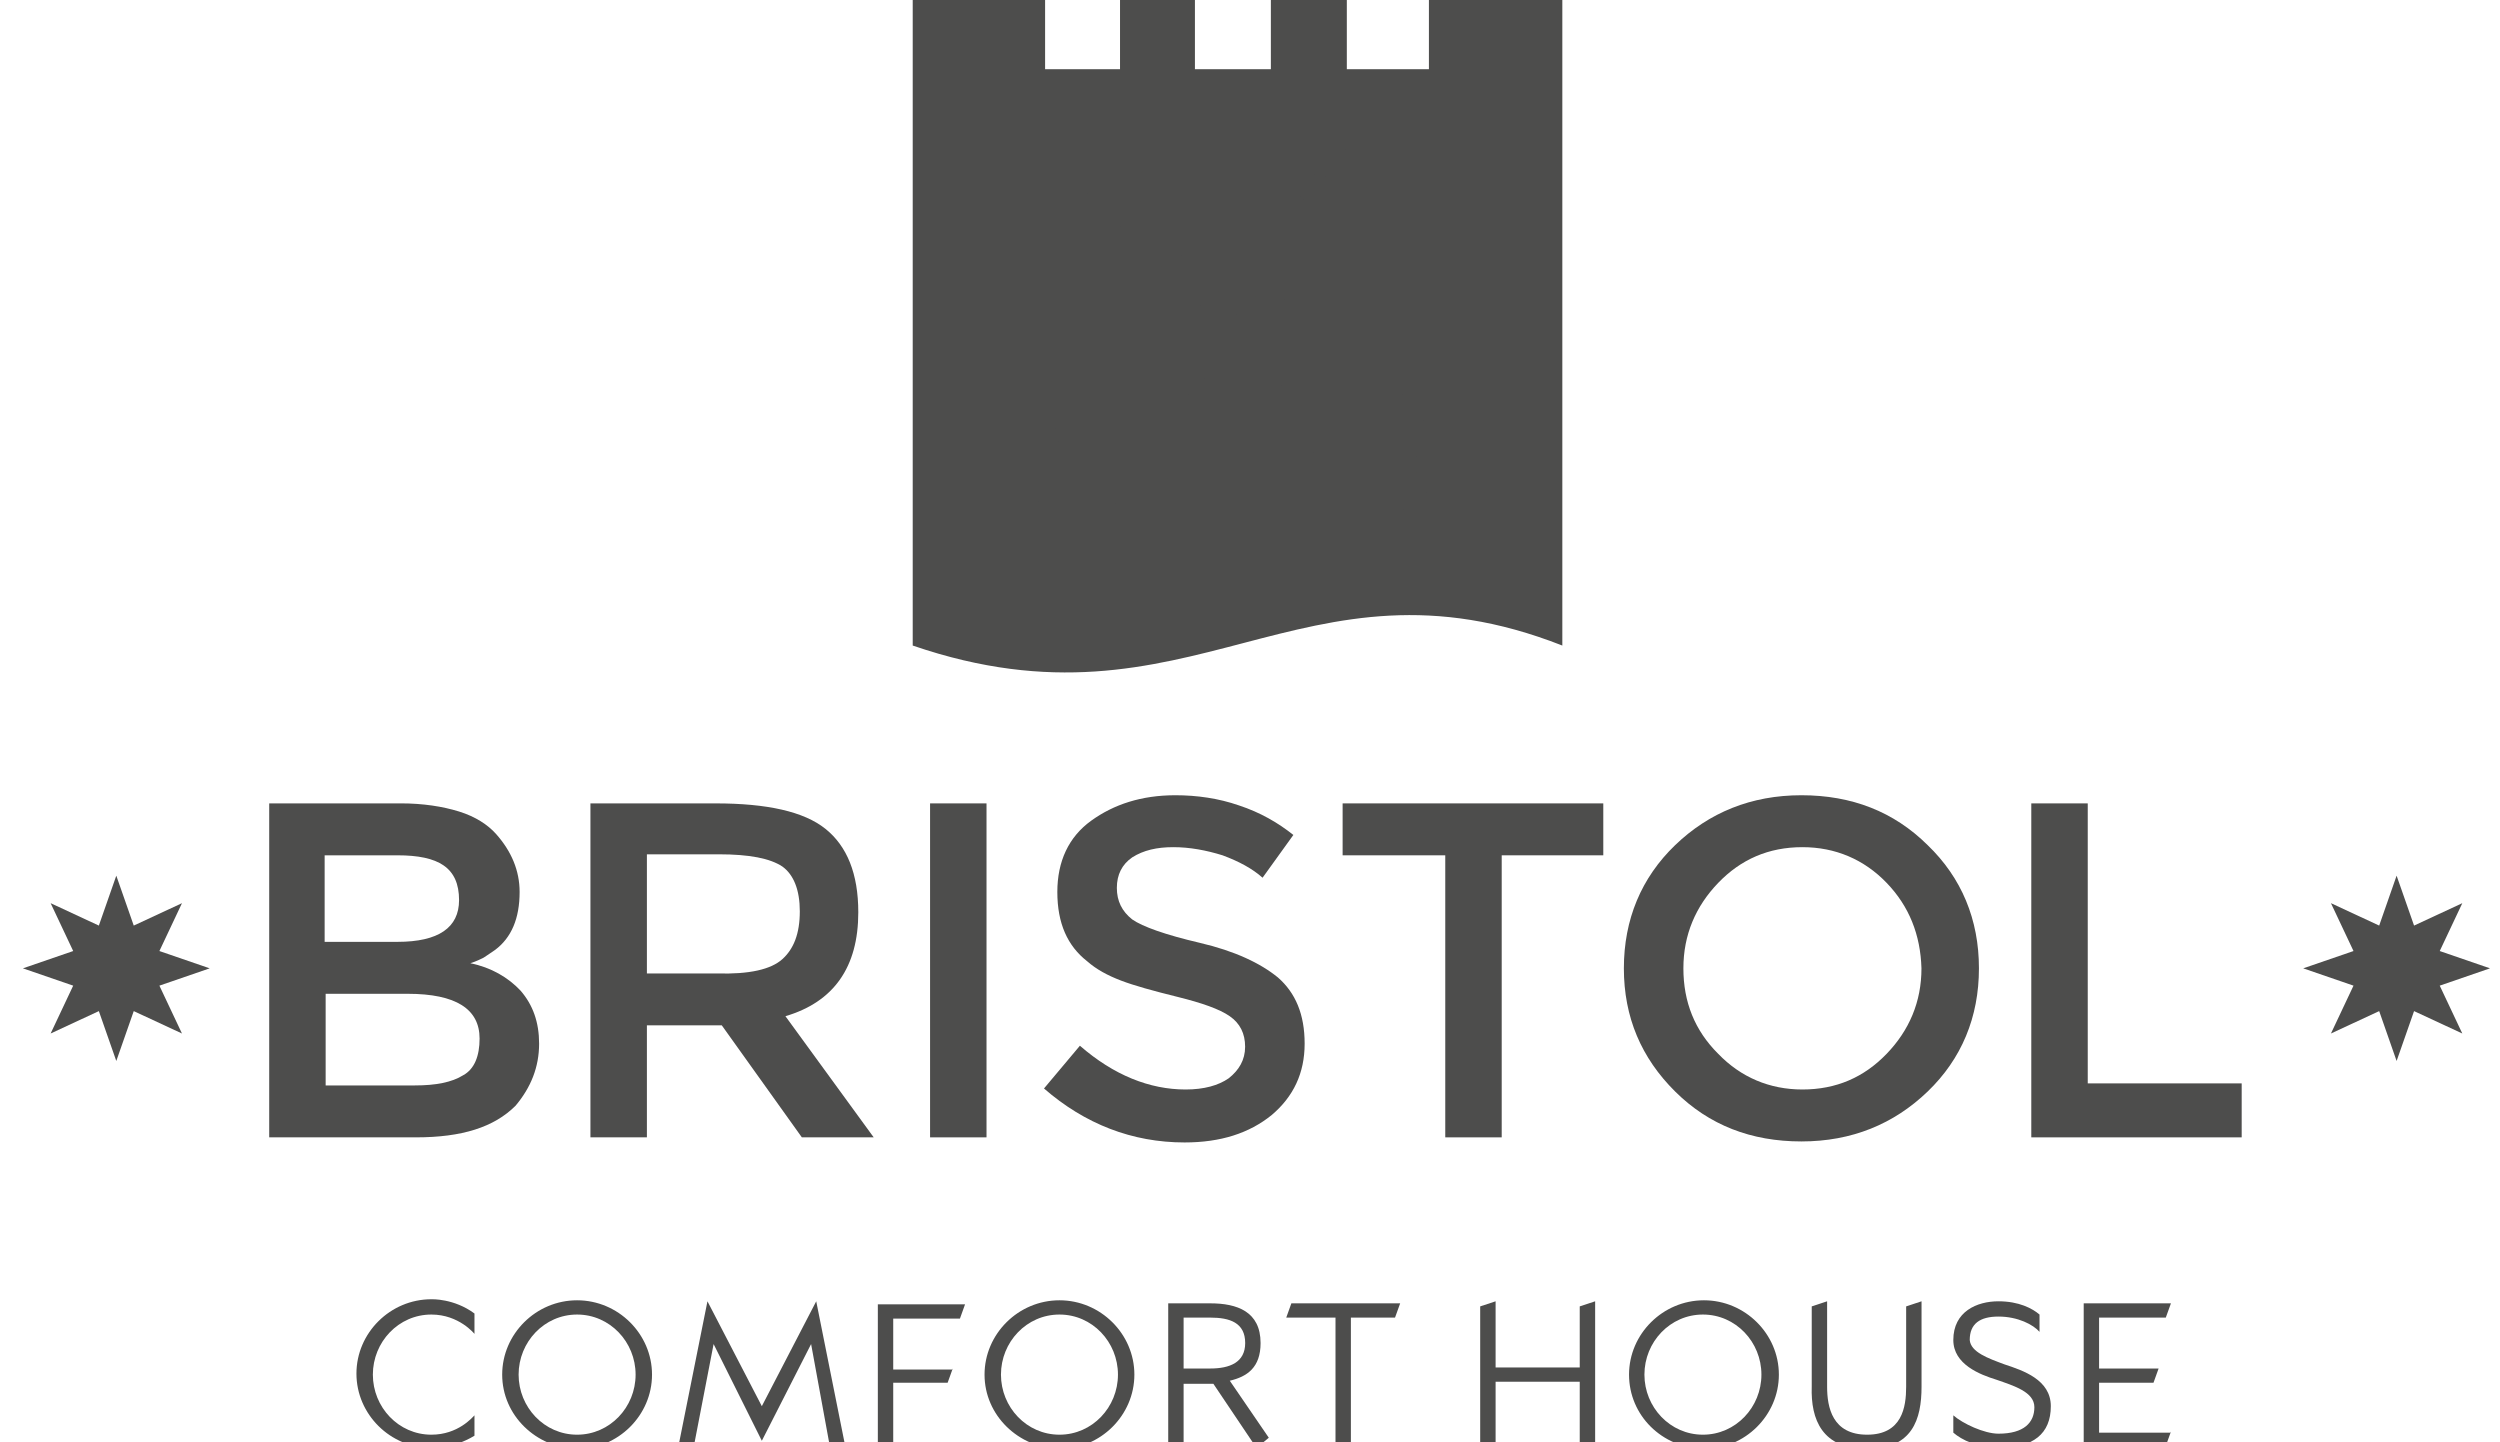<svg width="104" height="60" viewBox="0 0 104 60" fill="none" xmlns="http://www.w3.org/2000/svg">
<g clip-path="url(#clip0_1518_26936)">
<path d="M59.443 0V2.88H56.028V0H52.868V2.88H49.709V0H46.593V2.88H43.476V0H37.969C37.969 0 37.969 26.982 37.969 26.855C49.581 30.837 54.106 22.577 64.993 26.855C64.993 26.432 64.993 0 64.993 0H59.443Z" fill="#4D4D4C"/>
<path d="M102.432 42.994L100.425 42.062L99.699 44.137L98.974 42.062L96.967 42.994L97.906 41.003L95.814 40.283L97.906 39.563L96.967 37.572L98.974 38.504L99.699 36.428L100.425 38.504L102.432 37.572L101.493 39.563L103.584 40.283L101.493 41.003L102.432 42.994Z" fill="#4D4D4C"/>
<path d="M7.57 42.994L5.564 42.062L4.838 44.137L4.112 42.062L2.106 42.994L3.045 41.003L0.953 40.283L3.045 39.563L2.106 37.572L4.112 38.504L4.838 36.428L5.564 38.504L7.57 37.572L6.631 39.563L8.723 40.283L6.631 41.003L7.57 42.994Z" fill="#4D4D4C"/>
<path d="M53.934 21.645C54.19 21.899 54.617 21.899 54.873 21.645C55.001 21.518 55.087 21.306 55.087 21.137C55.129 21.179 55.172 21.221 55.215 21.264C56.325 20.925 57.435 20.756 58.374 20.967C58.416 20.925 58.416 20.925 58.459 20.883C58.331 21.137 58.374 21.476 58.63 21.73C58.929 22.026 59.398 22.026 59.697 21.73C59.996 21.433 59.996 20.967 59.697 20.671C59.484 20.459 59.142 20.417 58.886 20.502C58.929 20.459 58.971 20.459 59.014 20.417C58.801 19.527 58.929 18.426 59.27 17.325C59.228 17.282 59.185 17.24 59.142 17.198C59.313 17.198 59.484 17.155 59.612 16.986C59.868 16.732 59.868 16.308 59.612 16.054C59.356 15.8 58.929 15.8 58.673 16.054C58.545 16.181 58.459 16.35 58.459 16.52C58.416 16.477 58.374 16.435 58.331 16.393C57.221 16.732 56.197 16.774 55.3 16.562C55.257 16.562 55.257 16.562 55.215 16.562C55.3 16.562 55.343 16.52 55.385 16.477C55.513 16.35 55.513 16.139 55.385 16.054C55.257 15.969 55.044 15.927 54.958 16.054C54.916 16.096 54.873 16.181 54.873 16.266L48.298 9.785L48.384 9.488L49.536 9.192L49.963 8.768L49.11 7.921L48.64 8.387L48.298 8.048L48.768 7.582L48.17 6.989L47.701 7.455L47.445 7.201L47.914 6.735L47.188 6.015L46.89 6.311L46.633 7.625L46.164 7.709L45.865 7.413L45.225 8.048L54.19 16.901C54.105 16.901 54.062 16.943 53.977 16.986C53.848 17.113 53.848 17.325 53.977 17.409C54.105 17.536 54.318 17.536 54.403 17.409C54.446 17.367 54.489 17.282 54.489 17.198L54.532 17.282C54.745 18.172 54.702 19.188 54.361 20.29C54.403 20.332 54.446 20.374 54.532 20.417C54.361 20.417 54.147 20.459 54.019 20.628C53.678 20.967 53.678 21.391 53.934 21.645ZM46.804 8.345L47.445 8.302L47.573 9.149L46.804 8.345ZM55.428 20.29C55.471 20.163 55.513 20.078 55.556 20.035C55.599 19.993 55.599 19.951 55.599 19.908C55.898 19.188 55.855 18.68 55.727 17.96C56.495 18.045 56.965 18.087 57.691 17.791C57.733 17.791 57.776 17.748 57.819 17.748C57.861 17.706 57.947 17.663 58.075 17.621C57.605 18.595 57.605 19.104 57.733 19.951C56.922 19.824 56.367 19.824 55.428 20.29Z" fill="#4D4D4C"/>
<path d="M49.025 20.713C48.897 20.586 48.684 20.502 48.513 20.502C48.556 20.459 48.598 20.417 48.684 20.374C48.342 19.273 48.3 18.256 48.513 17.367L48.556 17.282C48.556 17.367 48.598 17.452 48.641 17.494C48.769 17.621 48.983 17.621 49.068 17.494C49.196 17.367 49.196 17.155 49.068 17.07C49.025 17.028 48.94 16.986 48.855 16.986L57.82 8.133L57.179 7.497L56.881 7.794L56.411 7.709L56.155 6.396L55.856 6.1L55.13 6.82L55.6 7.286L55.344 7.54L54.874 7.074L54.276 7.667L54.746 8.133L54.404 8.472L53.935 8.006L53.081 8.853L53.508 9.276L54.661 9.573L54.746 9.87L48.171 16.266C48.171 16.181 48.129 16.139 48.086 16.054C47.958 15.927 47.745 15.927 47.659 16.054C47.531 16.181 47.531 16.393 47.659 16.477C47.702 16.52 47.787 16.562 47.83 16.562C47.83 16.562 47.787 16.562 47.745 16.562C46.848 16.774 45.823 16.732 44.713 16.393C44.671 16.435 44.628 16.477 44.585 16.52C44.585 16.35 44.543 16.181 44.372 16.054C44.116 15.8 43.689 15.8 43.433 16.054C43.176 16.308 43.176 16.732 43.433 16.986C43.561 17.113 43.731 17.198 43.902 17.198C43.859 17.24 43.817 17.282 43.774 17.325C44.116 18.426 44.244 19.485 44.03 20.417C44.073 20.459 44.116 20.502 44.158 20.502C43.902 20.374 43.561 20.459 43.347 20.671C43.048 20.967 43.048 21.433 43.347 21.73C43.646 22.026 44.116 22.026 44.414 21.73C44.628 21.518 44.713 21.179 44.585 20.883C44.628 20.925 44.628 20.925 44.671 20.967C45.567 20.756 46.72 20.925 47.83 21.264C47.873 21.221 47.915 21.179 47.958 21.137C47.958 21.306 48.001 21.518 48.171 21.645C48.428 21.899 48.855 21.899 49.111 21.645C49.281 21.391 49.281 20.967 49.025 20.713ZM55.386 9.149L55.514 8.302L56.155 8.345L55.386 9.149ZM45.183 19.951C45.311 19.061 45.311 18.553 44.841 17.621C44.969 17.663 45.055 17.706 45.098 17.748C45.14 17.791 45.183 17.791 45.226 17.791C45.951 18.087 46.464 18.045 47.19 17.96C47.061 18.68 47.061 19.188 47.318 19.908C47.318 19.951 47.36 19.993 47.36 20.035C47.403 20.078 47.446 20.163 47.488 20.29C46.592 19.824 46.08 19.824 45.183 19.951Z" fill="#4D4D4C"/>
<path d="M17.304 47.314H11.199V33.42H16.664C17.603 33.42 18.414 33.548 19.097 33.759C19.78 33.971 20.293 34.31 20.634 34.691C21.275 35.411 21.616 36.216 21.616 37.106C21.616 38.207 21.275 39.012 20.591 39.52C20.335 39.69 20.165 39.817 20.079 39.859C19.994 39.901 19.823 39.986 19.567 40.071C20.421 40.24 21.146 40.664 21.659 41.215C22.171 41.807 22.427 42.528 22.427 43.417C22.427 44.391 22.086 45.239 21.445 46.001C20.549 46.891 19.225 47.314 17.304 47.314ZM13.547 39.181H16.536C18.243 39.181 19.097 38.588 19.097 37.445C19.097 36.767 18.884 36.301 18.457 36.004C18.03 35.708 17.39 35.581 16.536 35.581H13.505V39.181H13.547ZM13.547 45.154H17.262C18.115 45.154 18.798 45.027 19.268 44.73C19.738 44.476 19.951 43.925 19.951 43.205C19.951 41.977 18.969 41.342 16.963 41.342H13.547V45.154Z" fill="#4D4D4C"/>
<path d="M35.705 37.953C35.705 40.24 34.681 41.681 32.674 42.274L36.346 47.314H33.357L30.027 42.655H26.911V47.314H24.562V33.421H29.771C31.906 33.421 33.443 33.76 34.339 34.48C35.236 35.2 35.705 36.343 35.705 37.953ZM32.546 39.901C33.016 39.478 33.272 38.843 33.272 37.911C33.272 37.021 33.016 36.386 32.546 36.047C32.034 35.708 31.18 35.539 29.899 35.539H26.911V40.495H29.814C31.18 40.537 32.076 40.325 32.546 39.901Z" fill="#4D4D4C"/>
<path d="M38.691 33.421H41.039V47.314H38.691V33.421Z" fill="#4D4D4C"/>
<path d="M48.809 35.242C48.126 35.242 47.571 35.369 47.101 35.666C46.674 35.962 46.461 36.386 46.461 36.936C46.461 37.487 46.674 37.911 47.101 38.249C47.528 38.546 48.467 38.885 49.919 39.224C51.37 39.563 52.438 40.071 53.163 40.664C53.889 41.299 54.273 42.189 54.273 43.417C54.273 44.646 53.804 45.62 52.907 46.382C51.968 47.145 50.773 47.526 49.279 47.526C47.101 47.526 45.137 46.764 43.43 45.281L44.924 43.502C46.333 44.73 47.827 45.323 49.321 45.323C50.09 45.323 50.687 45.154 51.114 44.857C51.541 44.519 51.797 44.095 51.797 43.544C51.797 42.994 51.584 42.57 51.157 42.274C50.73 41.977 50.004 41.723 48.98 41.469C47.955 41.215 47.187 41.003 46.632 40.791C46.077 40.579 45.607 40.325 45.223 39.986C44.412 39.351 43.985 38.419 43.985 37.106C43.985 35.835 44.454 34.819 45.394 34.141C46.333 33.463 47.485 33.082 48.894 33.082C49.791 33.082 50.687 33.209 51.541 33.505C52.438 33.802 53.163 34.225 53.804 34.734L52.523 36.513C52.096 36.132 51.541 35.835 50.858 35.581C50.175 35.369 49.492 35.242 48.809 35.242Z" fill="#4D4D4C"/>
<path d="M62.471 35.581V47.314H60.123V35.581H55.853V33.421H66.697V35.581H62.471Z" fill="#4D4D4C"/>
<path d="M80.19 45.408C78.781 46.764 77.03 47.484 74.939 47.484C72.847 47.484 71.096 46.806 69.687 45.408C68.278 44.01 67.553 42.316 67.553 40.283C67.553 38.249 68.278 36.513 69.687 35.157C71.096 33.802 72.847 33.082 74.939 33.082C77.03 33.082 78.781 33.76 80.19 35.157C81.599 36.513 82.324 38.249 82.324 40.283C82.324 42.316 81.599 44.053 80.19 45.408ZM78.482 36.725C77.543 35.75 76.347 35.242 74.981 35.242C73.572 35.242 72.42 35.75 71.48 36.725C70.541 37.699 70.029 38.885 70.029 40.283C70.029 41.681 70.499 42.867 71.48 43.841C72.42 44.815 73.615 45.323 74.981 45.323C76.39 45.323 77.543 44.815 78.482 43.841C79.421 42.867 79.933 41.681 79.933 40.283C79.891 38.885 79.421 37.699 78.482 36.725Z" fill="#4D4D4C"/>
<path d="M84.502 47.314V33.421H86.85V45.069H93.254V47.314H84.502Z" fill="#4D4D4C"/>
<path d="M17.945 60.234C16.237 60.234 14.828 58.836 14.828 57.142C14.828 55.447 16.237 54.049 17.945 54.049C17.945 54.049 18.884 54.007 19.738 54.642V55.49C19.738 55.49 19.097 54.685 17.945 54.685C16.578 54.685 15.511 55.828 15.511 57.184C15.511 58.539 16.578 59.683 17.945 59.683C19.055 59.683 19.652 58.963 19.738 58.878V59.725C18.841 60.276 17.945 60.234 17.945 60.234Z" fill="#4D4D4C"/>
<path d="M20.891 57.184C20.891 55.489 22.299 54.092 24.007 54.092C25.715 54.092 27.124 55.489 27.124 57.184C27.124 58.878 25.715 60.276 24.007 60.276C22.299 60.233 20.891 58.878 20.891 57.184ZM26.441 57.184C26.441 55.828 25.373 54.685 24.007 54.685C22.641 54.685 21.574 55.828 21.574 57.184C21.574 58.539 22.641 59.683 24.007 59.683C25.373 59.683 26.441 58.539 26.441 57.184Z" fill="#4D4D4C"/>
<path d="M33.955 54.134L35.151 60.107H34.51L33.742 55.913L31.692 59.937L29.686 55.913L28.875 60.107H28.234L29.43 54.134L31.692 58.497L33.955 54.134Z" fill="#4D4D4C"/>
<path d="M39.634 56.93L39.421 57.523H37.158V60.149H36.518V54.261H40.146L39.933 54.854H37.158V56.972H39.634V56.93Z" fill="#4D4D4C"/>
<path d="M40.957 57.184C40.957 55.489 42.366 54.092 44.074 54.092C45.781 54.092 47.19 55.489 47.19 57.184C47.19 58.878 45.781 60.276 44.074 60.276C42.366 60.233 40.957 58.878 40.957 57.184ZM46.507 57.184C46.507 55.828 45.44 54.685 44.074 54.685C42.707 54.685 41.64 55.828 41.64 57.184C41.64 58.539 42.707 59.683 44.074 59.683C45.44 59.683 46.507 58.539 46.507 57.184Z" fill="#4D4D4C"/>
<path d="M52.44 55.871C52.44 56.887 51.885 57.268 51.159 57.438L52.782 59.81L52.269 60.233L50.476 57.565C50.433 57.565 50.391 57.565 50.348 57.565H49.238V60.149H48.598V54.219H50.348C51.458 54.219 52.44 54.557 52.44 55.871ZM49.238 56.93H50.348C51.159 56.93 51.8 56.675 51.8 55.871C51.8 55.023 51.159 54.812 50.348 54.812H49.238V56.93Z" fill="#4D4D4C"/>
<path d="M56.197 54.812V60.106H55.557V54.812H53.508L53.721 54.219H58.247L58.033 54.812H56.197Z" fill="#4D4D4C"/>
<path d="M65.717 54.346L66.358 54.134V60.107H65.717V57.48H62.217V60.107H61.576V54.346L62.217 54.134V56.887H65.717V54.346Z" fill="#4D4D4C"/>
<path d="M67.768 57.184C67.768 55.489 69.176 54.092 70.884 54.092C72.592 54.092 74.001 55.489 74.001 57.184C74.001 58.878 72.592 60.276 70.884 60.276C69.134 60.233 67.768 58.878 67.768 57.184ZM73.275 57.184C73.275 55.828 72.208 54.685 70.841 54.685C69.475 54.685 68.408 55.828 68.408 57.184C68.408 58.539 69.475 59.683 70.841 59.683C72.208 59.683 73.275 58.539 73.275 57.184Z" fill="#4D4D4C"/>
<path d="M75.368 54.346L76.008 54.134V57.692C76.008 58.539 76.222 59.683 77.673 59.683C79.125 59.683 79.296 58.539 79.296 57.692V54.346L79.936 54.134V57.692C79.936 59.048 79.552 60.276 77.673 60.276C75.795 60.276 75.325 59.048 75.368 57.692V54.346Z" fill="#4D4D4C"/>
<path d="M83.392 56.76C84.161 57.014 85.314 57.396 85.314 58.497C85.314 59.641 84.588 60.234 83.136 60.234C82.282 60.234 81.599 59.895 81.258 59.598V58.878C81.642 59.217 82.539 59.641 83.136 59.641C84.204 59.641 84.63 59.175 84.63 58.539C84.63 57.904 83.777 57.65 83.051 57.396C82.368 57.184 81.258 56.76 81.258 55.744C81.258 54.558 82.24 54.134 83.136 54.134C83.99 54.134 84.545 54.431 84.844 54.685V55.405C84.588 55.108 83.947 54.769 83.136 54.769C82.368 54.769 81.941 55.066 81.941 55.744C81.984 56.252 82.709 56.506 83.392 56.76Z" fill="#4D4D4C"/>
<path d="M90.311 59.556L90.097 60.149H86.682V54.219H90.311L90.097 54.812H87.322V56.93H89.798L89.585 57.523H87.322V59.598H90.311V59.556Z" fill="#4D4D4C"/>
</g>
<defs>
<clipPath id="clip0_1518_26936">
<rect width="102.632" height="60" fill="white" transform="translate(0.953)"/>
</clipPath>
</defs>
</svg>
